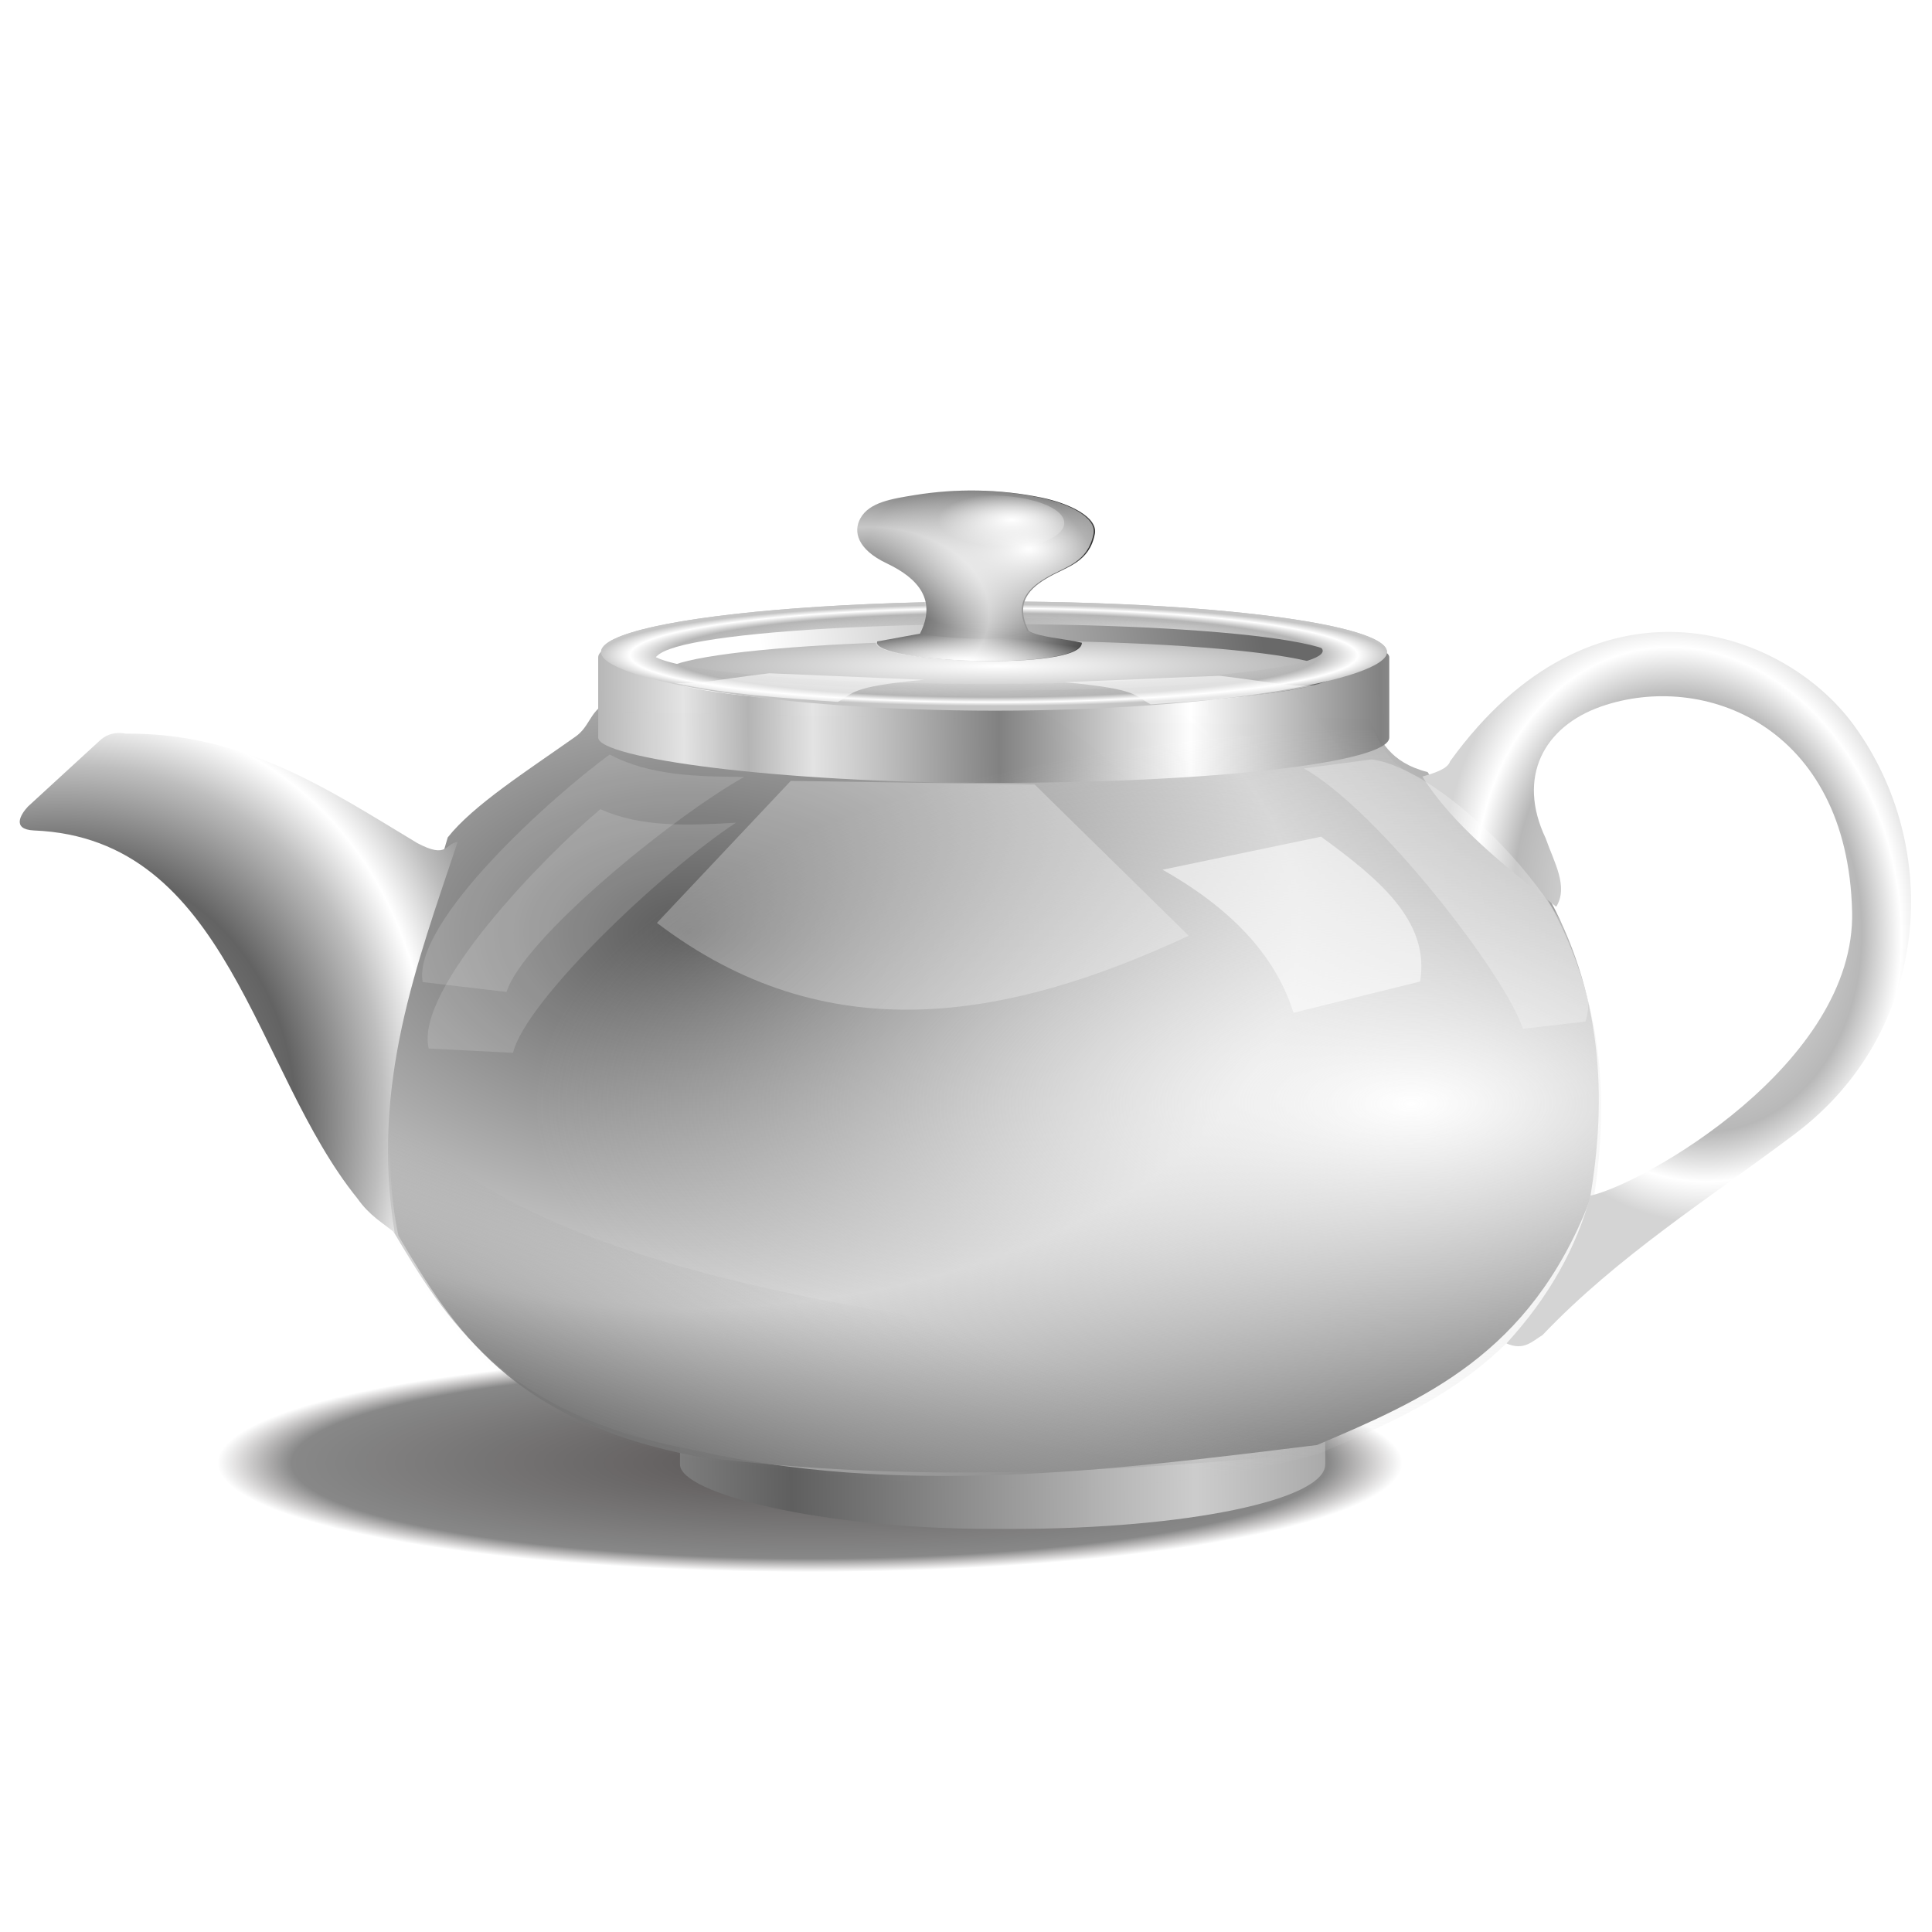 <?xml version="1.0" encoding="UTF-8" standalone="no"?>
<svg
   xmlns:dc="http://purl.org/dc/elements/1.1/"
   xmlns:cc="http://creativecommons.org/ns#"
   xmlns:rdf="http://www.w3.org/1999/02/22-rdf-syntax-ns#"
   xmlns:svg="http://www.w3.org/2000/svg"
   xmlns="http://www.w3.org/2000/svg"
   xmlns:xlink="http://www.w3.org/1999/xlink"
   xmlns:sodipodi="http://sodipodi.sourceforge.net/DTD/sodipodi-0.dtd"
   xmlns:inkscape="http://www.inkscape.org/namespaces/inkscape"
   sodipodi:docname="tea.svg"
   inkscape:version="1.0 (4035a4f, 2020-05-01)"
   id="svg8"
   version="1.1"
   viewBox="0 0 67.469 67.469"
   height="255"
   width="255">
  <defs
     id="defs2">
    <linearGradient
       id="linearGradient971"
       inkscape:collect="always">
      <stop
         id="stop967"
         offset="0"
         style="stop-color:#070000;stop-opacity:0.672" />
      <stop
         style="stop-color:#000000;stop-opacity:0.467"
         offset="0.875"
         id="stop975" />
      <stop
         id="stop969"
         offset="1"
         style="stop-color:#070000;stop-opacity:0;" />
    </linearGradient>
    <linearGradient
       id="linearGradient953"
       inkscape:collect="always">
      <stop
         id="stop945"
         offset="0"
         style="stop-color:#5f5f5f;stop-opacity:1" />
      <stop
         id="stop951"
         offset="1"
         style="stop-color:#cdcdcd;stop-opacity:0.992" />
    </linearGradient>
    <linearGradient
       id="linearGradient933"
       inkscape:collect="always">
      <stop
         id="stop929"
         offset="0"
         style="stop-color:#ffffff;stop-opacity:1;" />
      <stop
         style="stop-color:#b8b8b8;stop-opacity:1"
         offset="0.706"
         id="stop939" />
      <stop
         style="stop-color:#ffffff;stop-opacity:1"
         offset="0.865"
         id="stop937" />
      <stop
         id="stop931"
         offset="1"
         style="stop-color:#d4d4d4;stop-opacity:1" />
    </linearGradient>
    <linearGradient
       inkscape:collect="always"
       id="linearGradient925">
      <stop
         style="stop-color:#ffffff;stop-opacity:1"
         offset="0"
         id="stop921" />
      <stop
         style="stop-color:#ffffff;stop-opacity:0.01"
         offset="1"
         id="stop923" />
    </linearGradient>
    <linearGradient
       id="linearGradient913"
       inkscape:collect="always">
      <stop
         id="stop909"
         offset="0"
         style="stop-color:#ffffff;stop-opacity:1;" />
      <stop
         id="stop911"
         offset="1"
         style="stop-color:#ffffff;stop-opacity:0;" />
    </linearGradient>
    <linearGradient
       inkscape:collect="always"
       id="linearGradient894">
      <stop
         style="stop-color:#acacac;stop-opacity:0"
         offset="0"
         id="stop890" />
      <stop
         style="stop-color:#717171;stop-opacity:1"
         offset="1"
         id="stop892" />
    </linearGradient>
    <linearGradient
       id="linearGradient930"
       inkscape:collect="always">
      <stop
         id="stop1020"
         offset="0"
         style="stop-color:#ffffff;stop-opacity:1" />
      <stop
         id="stop1022"
         offset="1"
         style="stop-color:#d5d5d5;stop-opacity:0.011" />
    </linearGradient>
    <linearGradient
       id="linearGradient1010"
       inkscape:collect="always">
      <stop
         id="stop1006"
         offset="0"
         style="stop-color:#ffffff;stop-opacity:1" />
      <stop
         id="stop1008"
         offset="1"
         style="stop-color:#ffffff;stop-opacity:0.01" />
    </linearGradient>
    <linearGradient
       inkscape:collect="always"
       id="linearGradient998">
      <stop
         style="stop-color:#2a2a2a;stop-opacity:1"
         offset="0"
         id="stop994" />
      <stop
         style="stop-color:#c6c6c6;stop-opacity:1"
         offset="1"
         id="stop996" />
    </linearGradient>
    <linearGradient
       inkscape:collect="always"
       id="linearGradient970">
      <stop
         style="stop-color:#ffffff;stop-opacity:1"
         offset="0"
         id="stop966" />
      <stop
         style="stop-color:#696969;stop-opacity:1"
         offset="1"
         id="stop968" />
    </linearGradient>
    <linearGradient
       inkscape:collect="always"
       id="linearGradient958">
      <stop
         style="stop-color:#b4b4b4;stop-opacity:1"
         offset="0"
         id="stop954" />
      <stop
         id="stop962"
         offset="0.146"
         style="stop-color:#e4e4e4;stop-opacity:0.996" />
      <stop
         style="stop-color:#818181;stop-opacity:0.992"
         offset="0.568"
         id="stop964" />
      <stop
         style="stop-color:#ffffff;stop-opacity:0.99"
         offset="1"
         id="stop956" />
    </linearGradient>
    <linearGradient
       inkscape:collect="always"
       id="linearGradient946">
      <stop
         style="stop-color:#d5d5d5;stop-opacity:1;"
         offset="0"
         id="stop942" />
      <stop
         id="stop952"
         offset="0.71"
         style="stop-color:#636363;stop-opacity:1" />
      <stop
         id="stop950"
         offset="0.896"
         style="stop-color:#bebebe;stop-opacity:1" />
      <stop
         style="stop-color:#ffffff;stop-opacity:1"
         offset="1"
         id="stop944" />
    </linearGradient>
    <linearGradient
       inkscape:collect="always"
       id="linearGradient930-3">
      <stop
         style="stop-color:#5a5a5a;stop-opacity:1"
         offset="0"
         id="stop926" />
      <stop
         style="stop-color:#d5d5d5;stop-opacity:1"
         offset="1"
         id="stop928" />
    </linearGradient>
    <linearGradient
       inkscape:collect="always"
       id="linearGradient922">
      <stop
         style="stop-color:#ffffff;stop-opacity:1;"
         offset="0"
         id="stop918" />
      <stop
         style="stop-color:#b2b2b2;stop-opacity:1"
         offset="1"
         id="stop920" />
    </linearGradient>
    <linearGradient
       inkscape:collect="always"
       id="linearGradient908">
      <stop
         style="stop-color:#ffffff;stop-opacity:0.013"
         offset="0"
         id="stop904" />
      <stop
         id="stop914"
         offset="0.827"
         style="stop-color:#b5b5b5;stop-opacity:1" />
      <stop
         id="stop912"
         offset="0.926"
         style="stop-color:#ffffff;stop-opacity:1" />
      <stop
         style="stop-color:#c5c5c5;stop-opacity:1"
         offset="1"
         id="stop906" />
    </linearGradient>
    <radialGradient
       inkscape:collect="always"
       xlink:href="#linearGradient908"
       id="radialGradient910"
       cx="36.734"
       cy="247.617"
       fx="36.734"
       fy="247.617"
       r="13.309"
       gradientTransform="matrix(1.031,0,0,0.133,-3.164,219.48)"
       gradientUnits="userSpaceOnUse" />
    <radialGradient
       inkscape:collect="always"
       xlink:href="#linearGradient922"
       id="radialGradient924"
       cx="36.344"
       cy="247.579"
       fx="36.344"
       fy="247.579"
       r="10.842"
       gradientTransform="matrix(1.084,0,0,0.107,-4.573,226.299)"
       gradientUnits="userSpaceOnUse" />
    <radialGradient
       inkscape:collect="always"
       xlink:href="#linearGradient930-3"
       id="radialGradient932"
       cx="26.654"
       cy="254.131"
       fx="26.654"
       fy="254.131"
       r="20.646"
       gradientTransform="matrix(1.031,0,0,0.635,-3.399,100.729)"
       gradientUnits="userSpaceOnUse"
       spreadMethod="reflect" />
    <radialGradient
       inkscape:collect="always"
       xlink:href="#linearGradient946"
       id="radialGradient948"
       cx="2.209"
       cy="265.567"
       fx="2.209"
       fy="265.567"
       r="7.481"
       gradientTransform="matrix(1.593,1.106,-1.427,2.055,374.455,-276.285)"
       gradientUnits="userSpaceOnUse"
       spreadMethod="reflect" />
    <linearGradient
       inkscape:collect="always"
       xlink:href="#linearGradient958"
       id="linearGradient960"
       x1="28.408"
       y1="249.299"
       x2="43.367"
       y2="249.156"
       gradientUnits="userSpaceOnUse"
       spreadMethod="reflect"
       gradientTransform="matrix(1.031,0,0,1.031,-3.164,-3.023)" />
    <linearGradient
       inkscape:collect="always"
       xlink:href="#linearGradient970"
       id="linearGradient972"
       x1="28.952"
       y1="248.921"
       x2="44.933"
       y2="246.908"
       gradientUnits="userSpaceOnUse"
       gradientTransform="matrix(1.084,0,0,1.028,-4.573,-1.796)" />
    <radialGradient
       inkscape:collect="always"
       xlink:href="#linearGradient998"
       id="radialGradient1000"
       cx="33.315"
       cy="236.2"
       fx="33.315"
       fy="236.2"
       r="4.081"
       gradientTransform="matrix(1.031,0,0,0.743,-4.013,75.469)"
       gradientUnits="userSpaceOnUse"
       spreadMethod="reflect" />
    <radialGradient
       inkscape:collect="always"
       xlink:href="#linearGradient1010"
       id="radialGradient1004"
       gradientUnits="userSpaceOnUse"
       gradientTransform="matrix(1.392,-0.039,0.021,0.743,-22.936,77.059)"
       cx="38.771"
       cy="233.057"
       fx="38.771"
       fy="233.057"
       r="4.081"
       spreadMethod="pad" />
    <radialGradient
       inkscape:collect="always"
       xlink:href="#linearGradient930"
       id="radialGradient1025"
       gradientUnits="userSpaceOnUse"
       gradientTransform="matrix(-1.48,0.003,-0.001,-0.635,124.901,435.253)"
       cx="50.912"
       cy="263.501"
       fx="50.912"
       fy="263.501"
       r="20.646"
       spreadMethod="pad" />
    <filter
       inkscape:collect="always"
       style="color-interpolation-filters:sRGB"
       id="filter1030"
       x="-0.075"
       width="1.15"
       y="-0.175"
       height="1.35">
      <feGaussianBlur
         inkscape:collect="always"
         stdDeviation="0.565"
         id="feGaussianBlur1032" />
    </filter>
    <linearGradient
       gradientTransform="matrix(1.031,0,0,1.031,-0.766,-22.166)"
       gradientUnits="userSpaceOnUse"
       y2="292.431"
       x2="19.548"
       y1="285.25"
       x1="22.066"
       id="linearGradient888"
       xlink:href="#linearGradient894"
       inkscape:collect="always" />
    <radialGradient
       r="13.309"
       fy="247.617"
       fx="36.734"
       cy="247.617"
       cx="36.734"
       gradientTransform="matrix(1.031,0,0,0.133,-3.164,219.48)"
       gradientUnits="userSpaceOnUse"
       id="radialGradient904"
       xlink:href="#linearGradient908"
       inkscape:collect="always" />
    <radialGradient
       gradientUnits="userSpaceOnUse"
       gradientTransform="matrix(1.031,0,0,0.382,-0.766,147.808)"
       r="2.515"
       fy="261.476"
       fx="35.017"
       cy="261.476"
       cx="35.017"
       id="radialGradient915"
       xlink:href="#linearGradient913"
       inkscape:collect="always" />
    <radialGradient
       spreadMethod="pad"
       r="4.081"
       fy="238.982"
       fx="37.14"
       cy="238.982"
       cx="37.14"
       gradientTransform="matrix(1.389,0.061,-0.009,0.209,-15.667,200.373)"
       gradientUnits="userSpaceOnUse"
       id="radialGradient919"
       xlink:href="#linearGradient925"
       inkscape:collect="always" />
    <radialGradient
       gradientUnits="userSpaceOnUse"
       gradientTransform="matrix(1.015,-0.181,0.23,1.291,-63.216,-84.244)"
       r="8.275"
       fy="275.893"
       fx="57.841"
       cy="275.893"
       cx="57.841"
       id="radialGradient935"
       xlink:href="#linearGradient933"
       inkscape:collect="always" />
    <linearGradient
       spreadMethod="reflect"
       y2="249.156"
       x2="43.367"
       y1="249.299"
       x1="28.408"
       gradientTransform="matrix(0.944,0,0,1.031,0.8,22.693)"
       gradientUnits="userSpaceOnUse"
       id="linearGradient943"
       xlink:href="#linearGradient953"
       inkscape:collect="always" />
    <radialGradient
       gradientUnits="userSpaceOnUse"
       gradientTransform="matrix(1.031,0,0,0.19,0.723,225.118)"
       r="20.059"
       fy="292.108"
       fx="26.735"
       cy="292.108"
       cx="26.735"
       id="radialGradient973"
       xlink:href="#linearGradient971"
       inkscape:collect="always" />
  </defs>
  <sodipodi:namedview
     inkscape:document-rotation="0"
     inkscape:window-maximized="1"
     inkscape:window-y="0"
     inkscape:window-x="0"
     inkscape:window-height="1056"
     inkscape:window-width="1920"
     inkscape:snap-global="false"
     inkscape:snap-nodes="false"
     inkscape:object-nodes="false"
     inkscape:snap-others="false"
     inkscape:snap-grids="false"
     inkscape:snap-to-guides="false"
     units="px"
     showgrid="false"
     inkscape:current-layer="layer1"
     inkscape:document-units="mm"
     inkscape:cy="127.5"
     inkscape:cx="127.5"
     inkscape:zoom="3.4509804"
     inkscape:pageshadow="2"
     inkscape:pageopacity="0"
     borderopacity="1.0"
     bordercolor="#666666"
     pagecolor="#ff0000"
     id="base"
     inkscape:showpageshadow="2"
     inkscape:pagecheckerboard="0"
     inkscape:deskcolor="#ff0000" />
  <g
     transform="translate(0,-229.531)"
     id="layer1"
     inkscape:groupmode="layer"
     inkscape:label="Layer 1">
    <ellipse
       ry="3.811"
       rx="20.683"
       cy="280.615"
       cx="28.291"
       id="path965"
       style="opacity:1;fill:url(#radialGradient973);fill-opacity:1;stroke:none;stroke-width:0.116;stroke-linecap:round;stroke-linejoin:round;stroke-miterlimit:4;stroke-dasharray:none;stroke-opacity:0.01" />
    <rect
       rx="10.908"
       ry="2.252"
       y="276.729"
       x="23.747"
       height="6.194"
       width="22.532"
       id="rect941"
       style="fill:url(#linearGradient943);fill-opacity:1;stroke-width:0.131;stroke-linecap:round;stroke-linejoin:round;stroke-miterlimit:4;stroke-dasharray:none" />
    <path
       style="fill:url(#radialGradient932);fill-opacity:1;stroke:none;stroke-width:0.136;stroke-linecap:butt;stroke-linejoin:miter;stroke-miterlimit:4;stroke-dasharray:none;stroke-opacity:1"
       d="m 21.149,254.087 c -0.565,0.325 -0.554,0.816 -1.051,1.168 -1.719,1.216 -3.576,2.398 -4.462,3.52 -1.329,4.553 -2.899,9.106 -1.957,13.659 1.923,3.263 3.936,6.487 10.466,7.717 7.283,1.665 14.565,0.74 21.848,-0.157 3.711,-1.583 7.429,-3.152 9.518,-8.52 0.634,-3.668 0.441,-7.293 -1.55,-10.823 -1.756,-1.441 -3.311,-2.854 -4.105,-4.157 -1.341,-0.345 -1.646,-1.122 -2.034,-1.871 z"
       id="path896"
       sodipodi:nodetypes="csccccccccc" />
    <path
       style="fill:url(#radialGradient948);fill-opacity:1;stroke:none;stroke-width:0.136;stroke-linecap:butt;stroke-linejoin:miter;stroke-miterlimit:4;stroke-dasharray:none;stroke-opacity:1"
       d="m 15.981,258.934 c -0.45,0.052 -0.341,0.603 -1.407,0.04 -3.064,-1.844 -6.033,-3.855 -10.169,-3.823 -0.348,-0.064 -0.643,0.004 -0.883,0.208 l -2.546,2.338 c -0.26,0.278 -0.572,0.798 0.208,0.835 6.807,0.274 7.69,8.397 11.299,12.853 0.433,0.613 0.866,0.833 1.299,1.195 -0.846,-5.199 0.779,-9.38 2.2,-13.647 z"
       id="path898"
       sodipodi:nodetypes="ccccccccc" />
    <rect
       style="fill:url(#linearGradient960);fill-opacity:1;stroke-width:0.136;stroke-linecap:round;stroke-linejoin:round;stroke-miterlimit:4;stroke-dasharray:none"
       id="rect900"
       width="27.626"
       height="5.97"
       x="20.89"
       y="250.901"
       ry="1.582"
       rx="13.813" />
    <ellipse
       style="fill:url(#radialGradient910);fill-opacity:1;stroke-width:0.136;stroke-linecap:round;stroke-linejoin:round;stroke-miterlimit:4;stroke-dasharray:none"
       id="path902"
       cx="34.713"
       cy="252.299"
       rx="13.723"
       ry="1.764" />
    <ellipse
       style="fill:url(#radialGradient924);fill-opacity:1;stroke:url(#linearGradient972);stroke-width:0.573;stroke-linecap:round;stroke-linejoin:round;stroke-miterlimit:4;stroke-dasharray:none"
       id="path916"
       cx="34.823"
       cy="252.772"
       rx="11.753"
       ry="1.159" />
    <path
       sodipodi:nodetypes="csccccccccc"
       id="path1018"
       d="m 21.231,254.382 c -0.565,0.325 -0.554,0.816 -1.051,1.168 -1.719,1.216 -3.576,2.398 -4.462,3.52 -1.329,4.553 -2.899,9.106 -1.957,13.659 1.923,3.263 3.936,6.487 10.466,7.717 7.38,0.921 14.759,1.833 21.848,-0.157 3.711,-1.583 7.429,-3.152 9.518,-8.52 0.634,-3.668 0.441,-7.293 -1.55,-10.823 -1.756,-1.441 -3.311,-2.854 -4.105,-4.157 -1.341,-0.345 -1.646,-1.122 -2.034,-1.871 z"
       style="fill:url(#radialGradient1025);fill-opacity:1;stroke:none;stroke-width:0.136;stroke-linecap:butt;stroke-linejoin:miter;stroke-miterlimit:4;stroke-dasharray:none;stroke-opacity:1" />
    <path
       style="fill:#ffffff;fill-opacity:0.528;stroke:none;stroke-width:0.273px;stroke-linecap:butt;stroke-linejoin:miter;stroke-opacity:1"
       d="m 40.599,259.903 5.534,-1.153 c 1.986,1.448 3.82,2.94 3.458,5.059 l -4.419,1.089 c -0.575,-1.823 -1.952,-3.513 -4.574,-4.995 z"
       id="path1016"
       sodipodi:nodetypes="ccccc" />
    <path
       transform="matrix(1.031,0,0,1.031,-0.021,-8.851)"
       id="rect1027"
       style="fill:#ffffff;fill-opacity:0.277;stroke:none;stroke-width:0.106;stroke-linecap:round;stroke-linejoin:round;stroke-miterlimit:4;stroke-dasharray:none;stroke-opacity:0.01;filter:url(#filter1030)"
       d="m 26.805,257.664 8.262,0.124 5.217,5.121 c -6.212,2.896 -12.295,3.917 -18.013,-0.435 z"
       sodipodi:nodetypes="ccccc" />
    <path
       style="fill:url(#linearGradient888);fill-opacity:1;stroke:none;stroke-width:0.136;stroke-linecap:butt;stroke-linejoin:miter;stroke-miterlimit:4;stroke-dasharray:none;stroke-opacity:1"
       d="m 13.692,268.293 c -0.125,1.463 -0.082,2.927 0.221,4.39 1.923,3.263 3.936,6.487 10.466,7.717 7.365,0.933 14.62,0.556 21.848,-0.157 1.874,-0.799 3.749,-1.595 5.416,-2.878 -16.269,-0.947 -32.604,-2.605 -37.951,-9.073 z"
       id="path886"
       sodipodi:nodetypes="cccccc" />
    <path
       sodipodi:nodetypes="scscscccscc"
       d="m 34.713,250.535 c -7.58,0 -13.724,0.79 -13.723,1.764 9e-4,0.974 6.182,2.05 13.76,2.05 7.578,0 13.685,-1.076 13.686,-2.05 0.001,-0.974 -6.143,-1.764 -13.723,-1.764 z m -0.515,0.565 c 0.08,-8e-5 0.161,-8e-5 0.241,0 6.491,2e-5 11.753,0.519 11.752,1.159 -0.002,0.64 -5.263,1.159 -11.752,1.159 -6.489,3e-5 -11.751,-0.519 -11.753,-1.159 -0.002,-0.631 5.115,-1.147 11.512,-1.159 z"
       style="fill:url(#radialGradient904);fill-opacity:1;stroke-width:0.136;stroke-linecap:round;stroke-linejoin:round;stroke-miterlimit:4;stroke-dasharray:none"
       id="ellipse898" />
    <path
       style="fill:url(#radialGradient1000);fill-opacity:1;stroke:none;stroke-width:0.109;stroke-linecap:butt;stroke-linejoin:miter;stroke-miterlimit:4;stroke-dasharray:none;stroke-opacity:1"
       d="m 30.633,251.932 c -0.275,0.737 7.167,1.057 7.148,0.045 -0.732,-0.163 -1.431,-0.187 -1.855,-0.407 -0.503,-1.006 0.034,-1.51 0.724,-1.9 0.621,-0.352 1.392,-0.509 1.584,-1.493 0.115,-0.59 -0.9,-1.068 -1.855,-1.267 -1.479,-0.308 -3.009,-0.322 -4.434,-0.09 -0.798,0.13 -1.587,0.247 -1.9,0.814 -0.25,0.453 -0.118,1.078 0.924,1.572 1.128,0.536 1.743,1.296 1.158,2.454 z"
       id="path974"
       sodipodi:nodetypes="cccsssssscc" />
    <path
       sodipodi:nodetypes="cccsssssscc"
       id="path1002"
       d="m 30.585,251.932 c -0.275,0.737 7.167,1.057 7.148,0.045 -0.732,-0.163 -1.431,-0.187 -1.855,-0.407 -0.503,-1.006 0.034,-1.51 0.724,-1.9 0.621,-0.352 1.392,-0.509 1.584,-1.493 0.115,-0.59 -0.9,-1.068 -1.855,-1.267 -1.479,-0.308 -3.009,-0.322 -4.434,-0.09 -0.798,0.13 -1.587,0.247 -1.9,0.814 -0.25,0.453 -0.118,1.078 0.924,1.572 1.128,0.536 1.743,1.296 1.158,2.454 z"
       style="fill:url(#radialGradient1004);fill-opacity:1;stroke:none;stroke-width:0.109;stroke-linecap:butt;stroke-linejoin:miter;stroke-miterlimit:4;stroke-dasharray:none;stroke-opacity:1" />
    <ellipse
       ry="0.961"
       rx="2.594"
       cy="247.793"
       cx="34.572"
       id="path907"
       style="opacity:1;fill:url(#radialGradient915);fill-opacity:1;stroke-width:0.573;stroke-linecap:round;stroke-linejoin:round;stroke-miterlimit:4;stroke-dasharray:none;stroke-opacity:0.01" />
    <path
       style="fill:url(#radialGradient919);fill-opacity:1;stroke:none;stroke-width:0.109;stroke-linecap:butt;stroke-linejoin:miter;stroke-miterlimit:4;stroke-dasharray:none;stroke-opacity:1"
       d="m 30.585,251.932 c -0.275,0.737 7.167,1.057 7.148,0.045 -0.732,-0.163 -1.431,-0.187 -1.855,-0.407 -0.536,0.406 -2.644,0.276 -3.8,0.09 z"
       id="path917"
       sodipodi:nodetypes="ccccc" />
    <path
       sodipodi:nodetypes="cccsscccsscc"
       id="path927"
       d="m 54.345,261.197 c -1.808,-1.432 -3.621,-2.863 -4.673,-4.548 0.463,-0.131 0.888,-0.275 0.969,-0.533 4.961,-6.868 11.562,-4.74 14.102,-1.255 3.107,4.263 2.704,10.686 -2.062,14.269 -3.012,2.265 -6.2,4.277 -8.813,7.024 -0.36,0.217 -0.656,0.562 -1.26,0.291 1.516,-1.653 2.451,-3.378 2.934,-5.16 1.834,-0.402 9.271,-4.6 9.137,-9.929 -0.162,-6.481 -5.188,-8.4 -8.763,-7.153 -2.003,0.698 -2.956,2.464 -1.938,4.603 0.286,0.824 0.808,1.688 0.367,2.391 z"
       style="fill:url(#radialGradient935);fill-opacity:1;stroke:none;stroke-width:0.136;stroke-linecap:butt;stroke-linejoin:miter;stroke-miterlimit:4;stroke-dasharray:none;stroke-opacity:1" />
    <path
       sodipodi:nodetypes="ccccc"
       id="path955"
       d="m 37.18,253.356 5.397,-0.227 c 1.986,0.238 2.438,0.396 3.321,0.333 -1.776,0.394 -3.744,0.532 -5.714,0.666 -0.575,-0.299 -0.382,-0.529 -3.005,-0.772 z"
       style="fill:#ffffff;fill-opacity:0.579;stroke:none;stroke-width:0.111px;stroke-linecap:butt;stroke-linejoin:miter;stroke-opacity:1" />
    <path
       style="fill:#ffffff;fill-opacity:0.579;stroke:none;stroke-width:0.111px;stroke-linecap:butt;stroke-linejoin:miter;stroke-opacity:1"
       d="m 32.262,253.27 -5.397,-0.227 c -1.986,0.238 -2.438,0.396 -3.321,0.333 1.776,0.394 3.744,0.532 5.714,0.666 0.575,-0.299 0.382,-0.529 3.005,-0.772 z"
       id="path957"
       sodipodi:nodetypes="ccccc" />
    <path
       sodipodi:nodetypes="ccccc"
       id="path959"
       d="m 25.987,256.662 c -1.648,-0.011 -3.291,-0.041 -4.696,-0.781 -1.986,1.448 -6.893,5.827 -6.531,7.946 l 2.929,0.344 c 0.575,-1.823 5.676,-6.027 8.298,-7.509 z"
       style="fill:#ffffff;fill-opacity:0.145;stroke:none;stroke-width:0.273px;stroke-linecap:butt;stroke-linejoin:miter;stroke-opacity:1" />
    <path
       style="fill:#ffffff;fill-opacity:0.145;stroke:none;stroke-width:0.273px;stroke-linecap:butt;stroke-linejoin:miter;stroke-opacity:1"
       d="m 25.703,258.261 c -1.646,0.097 -3.286,0.176 -4.737,-0.471 -1.886,1.576 -6.495,6.267 -5.995,8.357 l 2.945,0.151 c 0.454,-1.857 5.268,-6.387 7.787,-8.038 z"
       id="path961"
       sodipodi:nodetypes="ccccc" />
    <path
       sodipodi:nodetypes="ccccc"
       id="path963"
       d="m 45.534,256.365 2.369,-0.315 c 2.887,0.397 8.397,6.369 7.462,9.156 l -2.184,0.251 c -0.575,-1.823 -5.024,-7.61 -7.646,-9.092 z"
       style="fill:#ffffff;fill-opacity:0.264;stroke:none;stroke-width:0.273px;stroke-linecap:butt;stroke-linejoin:miter;stroke-opacity:1" />
  </g>
</svg>

